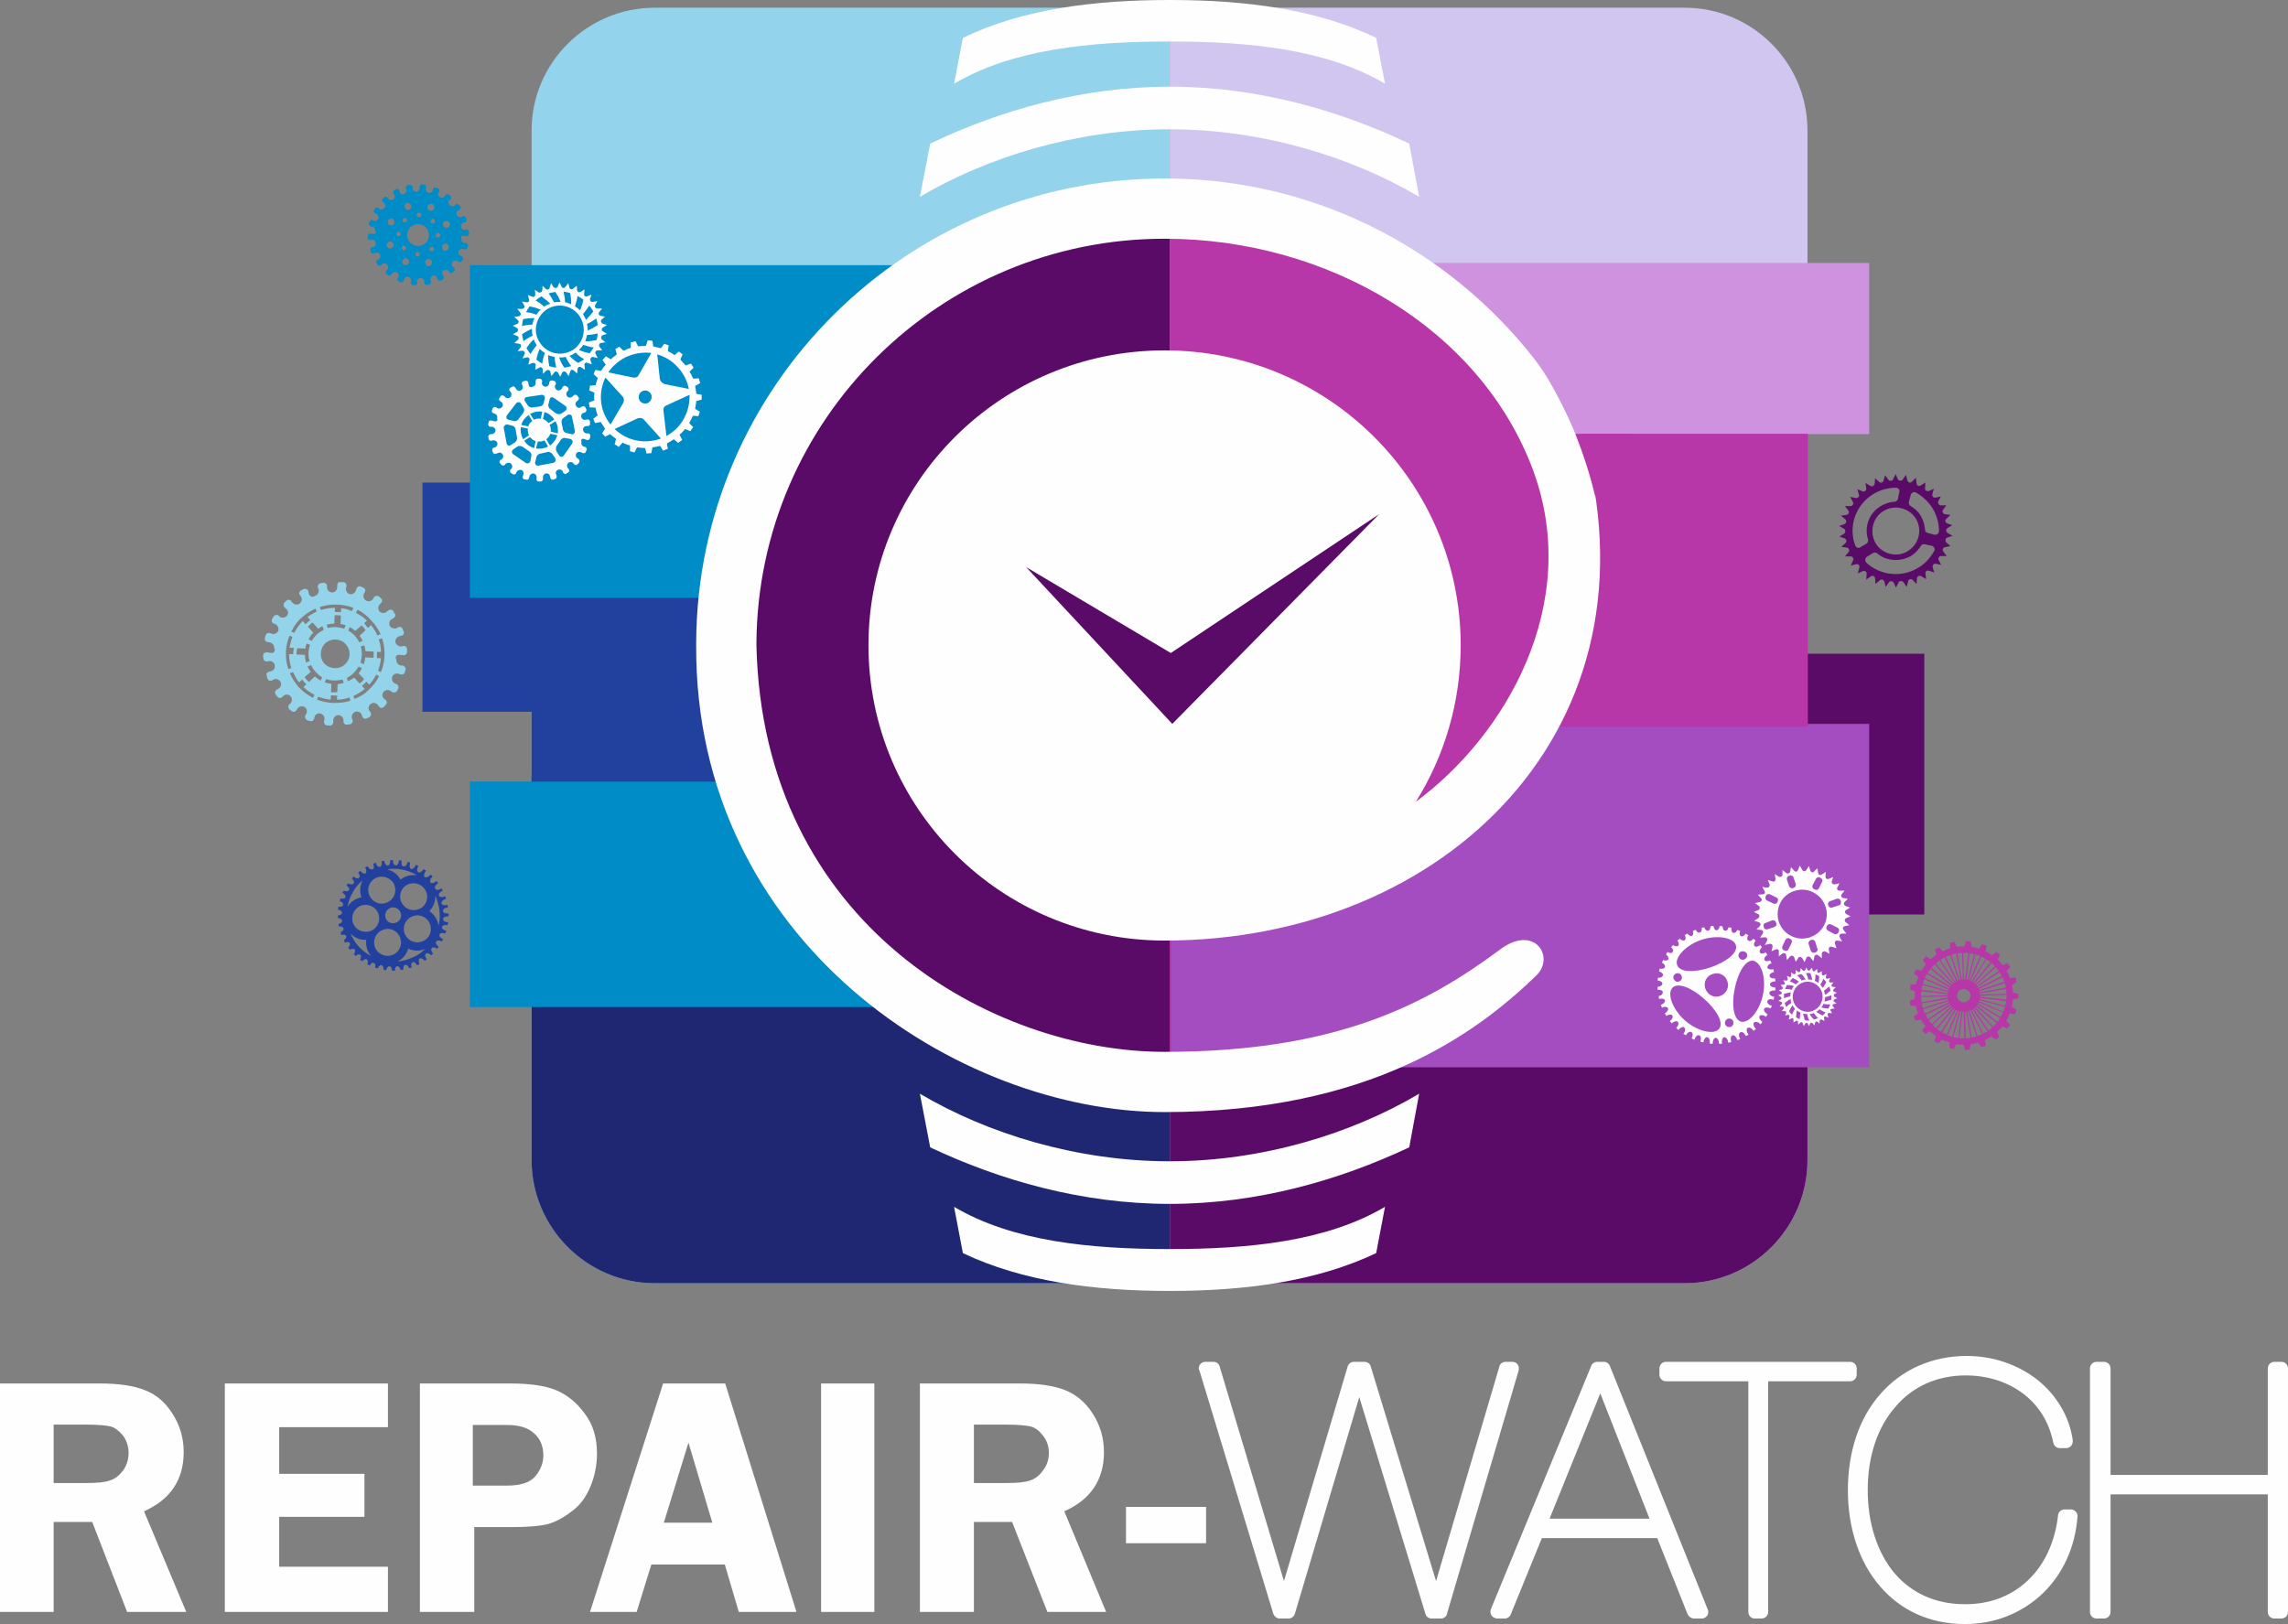 <?xml version="1.0" encoding="UTF-8"?>
<!DOCTYPE svg PUBLIC "-//W3C//DTD SVG 1.1//EN" "http://www.w3.org/Graphics/SVG/1.1/DTD/svg11.dtd">
<!-- Creator: CorelDRAW X8 -->
<svg xmlns="http://www.w3.org/2000/svg" xml:space="preserve" width="100%" height="100%" version="1.1" style="shape-rendering:geometricPrecision; text-rendering:geometricPrecision; image-rendering:optimizeQuality; fill-rule:evenodd; clip-rule:evenodd"
viewBox="0 0 6228 4422"
 xmlns:xlink="http://www.w3.org/1999/xlink">
 <rect x="0" y="0" width="6228" height="4422" fill="#808080" stroke="none"/>
 <defs>
  <style type="text/css">
   <![CDATA[
    .fil2 {fill:none}
    .fil10 {fill:#FEFEFE}
    .fil7 {fill:#008CC7}
    .fil4 {fill:#1F2772}
    .fil5 {fill:#22419E}
    .fil1 {fill:#5A0B67}
    .fil3 {fill:#93D3EC}
    .fil9 {fill:#A44DC0}
    .fil8 {fill:#B737A8}
    .fil6 {fill:#CF92DF}
    .fil0 {fill:#D1C6F0}
    .fil12 {fill:#FEFEFE;fill-rule:nonzero}
    .fil16 {fill:#008CC7;fill-rule:nonzero}
    .fil13 {fill:#22419E;fill-rule:nonzero}
    .fil11 {fill:#5A0B67;fill-rule:nonzero}
    .fil15 {fill:#93D4EA;fill-rule:nonzero}
    .fil14 {fill:#B737A8;fill-rule:nonzero}
   ]]>
  </style>
        <clipPath id="id0">
         <path d="M3184 21l1402 0c184,0 334,150 334,334l0 2804c0,184 -150,335 -334,335l-1402 0 0 -3473z"/>
        </clipPath>
        <clipPath id="id1">
         <path d="M1782 21l1402 0 0 3473 -1402 0c-184,0 -335,-151 -335,-335l0 -2804c0,-184 151,-334 335,-334z"/>
        </clipPath>
 </defs>
 <g id="Слой_x0020_1">
  <g id="_1667587021536">
   <g>
    <g>
     <g>
      <g>
       <path class="fil0" d="M3184 21l1402 0c184,0 334,150 334,334l0 2804c0,184 -150,335 -334,335l-1402 0 0 -3473z"/>
       <g style="clip-path:url(#id0)">
        <g>
         <rect class="fil1" x="3003" y="2469" width="2580" height="1614"/>
        </g>
       </g>
       <path class="fil2" d="M3184 21l1402 0c184,0 334,150 334,334l0 2804c0,184 -150,335 -334,335l-1402 0 0 -3473z"/>
       <path class="fil3" d="M1782 21l1402 0 0 3473 -1402 0c-184,0 -335,-151 -335,-335l0 -2804c0,-184 151,-334 335,-334z"/>
       <g style="clip-path:url(#id1)">
        <g>
         <rect class="fil4" x="533" y="2111" width="2814" height="2083"/>
        </g>
       </g>
       <path class="fil2" d="M1782 21l1402 0 0 3473 -1402 0c-184,0 -335,-151 -335,-335l0 -2804c0,-184 151,-334 335,-334z"/>
      </g>
      <polygon class="fil5" points="1447,2128 1985,2128 1985,1504 1878,1504 1878,1314 1150,1314 1150,1938 1447,1938 "/>
      <g>
       <rect class="fil6" x="3322" y="716" width="1766" height="466"/>
       <rect class="fil7" x="1279" y="722" width="1900" height="906"/>
       <rect class="fil7" x="1279" y="2128" width="1675" height="614"/>
      </g>
      <path class="fil1" d="M3045 586l139 0 0 2353 -139 0c-567,0 -1031,-465 -1031,-1032l0 -289c0,-568 464,-1032 1031,-1032z"/>
      <path class="fil8" d="M3184 614l75 0c567,0 1031,464 1031,1031l0 290c0,567 -464,1031 -1031,1031l-75 0 0 -2352z"/>
      <rect class="fil1" x="4800" y="1780" width="438" height="710"/>
      <polygon class="fil9" points="5088,1971 4073,1971 4073,2211 3581,2211 3581,1971 3188,1971 3188,2906 5088,2906 "/>
      <rect class="fil8" x="3835" y="1181" width="1086" height="798"/>
      <path class="fil10" d="M3170 954c0,0 0,0 0,0 445,0 806,359 806,803 0,157 -45,303 -122,426 242,-178 454,-537 319,-903 -144,-387 -561,-630 -1003,-630 -611,0 -1107,492 -1111,1101 0,2 0,4 0,6 17,763 645,1107 1111,1107 466,0 710,-128 911,-277 96,-74 155,20 99,71 -160,154 -448,370 -1010,370 -562,0 -1279,-463 -1275,-1271 0,-2 0,-4 0,-7 3,-699 573,-1264 1275,-1264 490,0 915,276 1129,680 2,5 5,12 7,17 230,797 -372,1378 -1136,1378 -445,0 -806,-360 -806,-804 0,-444 361,-803 806,-803z"/>
      <path class="fil10" d="M3184 236c240,0 463,65 652,155l27 145c-184,-109 -427,-184 -679,-184l0 0 0 0c-252,0 -496,75 -680,184l28 -145c188,-90 412,-155 652,-155z"/>
      <path class="fil10" d="M3184 0c207,0 400,25 562,103l24 125c-159,-94 -369,-115 -586,-115l0 0 0 0c-218,0 -428,21 -587,115l24 -125c162,-78 355,-103 563,-103z"/>
      <path class="fil10" d="M3184 3278c240,0 463,-65 652,-154l27 -146c-184,109 -427,184 -679,184l0 0 0 0c-252,0 -496,-75 -680,-184l28 146c188,89 412,154 652,154z"/>
      <path class="fil10" d="M3184 3515c207,0 400,-26 562,-103l24 -126c-159,94 -369,115 -586,115l0 0 0 0c-218,0 -428,-21 -587,-115l24 126c162,77 355,103 563,103z"/>
      <polygon class="fil1" points="3187,1778 3754,1400 3191,1971 2793,1544 "/>
      <path class="fil6" d="M4183 985c7,-88 175,-113 204,-60 1,3 34,139 63,256l-162 0c-24,-59 -68,-146 -105,-196z"/>
      <path class="fil8" d="M4450 1181c22,88 40,164 41,167 17,58 -156,-49 -148,7 -14,-60 -33,-118 -55,-174l162 0z"/>
     </g>
     <path class="fil11" d="M5161 1328c6,0 11,6 9,12l-4 19c-1,4 -5,7 -9,7 -13,1 -27,5 -39,13 -31,19 -44,57 -33,90 1,4 -1,9 -4,11l-17 10c-5,4 -12,1 -14,-5 -19,-50 0,-109 48,-139 19,-12 41,-18 63,-18zm54 13c18,10 33,24 45,42 12,20 18,41 18,63 0,6 -6,11 -12,10l-19 -5c-4,-1 -7,-4 -7,-9 -1,-13 -5,-26 -12,-38 -7,-12 -17,-20 -27,-26 -4,-3 -6,-7 -5,-11l5 -19c1,-6 8,-10 14,-7zm14 145c2,-3 6,-5 10,-4l19 4c6,1 10,8 7,14 -10,18 -24,34 -42,45 -46,29 -105,22 -143,-13 -4,-5 -4,-12 2,-16l16 -10c4,-2 9,-2 12,1 25,21 63,24 93,6 11,-7 19,-16 26,-27zm-123 -6c-18,-30 -9,-70 20,-88 30,-19 70,-10 89,20 18,30 9,69 -21,88 -29,19 -69,10 -88,-20zm-15 -157l-13 -8 2 15c1,5 -5,10 -10,8l-14 -6 4 15c2,5 -3,10 -9,9l-15 -3 8 14c2,5 -1,11 -7,11l-15 0 9 12c4,4 1,11 -5,12l-15 2 12 10c4,4 3,11 -2,13l-15 5 14 8c4,3 4,10 0,13l-13 8 14 5c5,2 7,9 2,13l-11 10 15 2c6,1 8,8 5,12l-10 12 16 0c5,0 9,6 6,11l-6 14 15 -4c5,-1 10,4 8,10l-4 15 14 -6c5,-2 11,2 10,7l-1 16 13 -9c4,-3 11,0 11,6l1 15 12 -10c4,-4 10,-2 12,3l4 15 9 -13c3,-4 10,-3 13,2l6 13 7 -14c2,-5 9,-5 13,-1l9 13 4 -15c1,-6 8,-8 12,-4l11 11 1 -16c1,-5 7,-8 12,-5l13 8 -2 -16c-1,-5 5,-9 10,-7l14 5 -4 -14c-2,-6 3,-11 8,-10l15 3 -7 -13c-2,-5 1,-11 7,-11l15 0 -9 -12c-4,-5 -1,-11 4,-12l15 -3 -11 -10c-4,-4 -3,-11 2,-13l15 -5 -14 -8c-4,-3 -5,-10 0,-13l13 -8 -14 -5c-5,-2 -7,-9 -2,-12l11 -11 -15 -2c-6,-1 -8,-8 -5,-12l9 -12 -15 0c-5,0 -9,-6 -7,-11l7 -13 -15 3c-5,1 -10,-4 -8,-10l4 -14 -14 6c-5,2 -11,-3 -10,-8l1 -15 -13 8c-5,3 -11,0 -11,-6l-2 -15 -11 11c-4,4 -10,2 -12,-4l-4 -15 -9 13c-3,4 -10,4 -13,-1l-6 -14 -7 14c-2,5 -9,6 -13,1l-9 -12 -4 15c-1,5 -8,7 -12,3l-11 -10 -1 15c-1,6 -7,9 -12,6z"/>
     <path class="fil12" d="M1474 807c2,1 4,3 5,4 7,5 13,10 19,16 -6,2 -12,4 -17,8 -7,-7 -15,-12 -23,-17 5,-4 10,-8 16,-11zm38 -12c1,2 2,4 3,6 5,6 8,14 11,21 -6,0 -12,0 -18,1 -4,-8 -9,-17 -15,-24 6,-2 12,-3 19,-4zm40 3c2,10 3,21 3,31 -5,-3 -11,-5 -17,-6 0,-10 -2,-19 -4,-29 6,1 12,2 18,4zm36 18c-2,10 -5,20 -9,29 -4,-4 -9,-8 -14,-11 3,-9 6,-19 7,-28 6,3 11,6 16,10zm27 32c-6,8 -13,16 -20,23 -2,-5 -5,-11 -8,-16 6,-7 12,-15 17,-23 4,5 8,10 11,16zm-56 105c-31,19 -71,10 -90,-21 -20,-30 -10,-70 20,-90 31,-19 71,-10 90,21 19,31 10,71 -20,90zm64 -86c2,6 3,12 4,18 -9,6 -18,11 -27,15 0,-6 -1,-12 -2,-18 9,-4 17,-9 25,-15zm4 41c0,6 -2,12 -3,18 -11,2 -21,4 -31,3 2,-5 4,-11 5,-17 10,0 20,-2 29,-4zm-11 38c-3,5 -7,11 -11,16 -10,-2 -20,-5 -29,-9 4,-4 8,-9 12,-14 9,3 18,6 28,7zm-26 32c-5,4 -11,7 -16,10 -9,-5 -17,-12 -24,-19 6,-2 11,-5 17,-9 6,7 14,13 23,18zm-54 23c-6,-9 -11,-18 -14,-28 6,1 12,0 18,-1 4,9 9,17 15,25 -7,2 -13,3 -19,4zm-41 -4c-2,-10 -3,-20 -3,-30 6,2 12,4 18,5 0,10 2,19 4,29 -6,-1 -12,-2 -19,-4zm-35 -18c2,-10 5,-20 9,-29 4,4 9,8 14,11 -3,10 -6,19 -7,29 -6,-3 -11,-7 -16,-11zm-27 -31c6,-9 12,-17 20,-24 2,6 5,11 8,16 -6,7 -12,15 -17,24 -4,-5 -8,-11 -11,-16zm-8 -19c-2,-6 -3,-13 -4,-19 9,-6 18,-11 27,-15 0,6 0,13 2,19 -9,4 -17,9 -25,15zm-4 -41c0,-7 2,-13 3,-19 10,-2 21,-3 31,-3 -3,6 -5,12 -6,18 -9,0 -19,1 -28,4zm11 -38c3,-6 6,-11 10,-16 10,2 20,5 30,9 -5,4 -9,9 -12,14 -9,-4 -18,-6 -28,-7zm34 -54l-10 -7 1 12c1,5 -4,9 -8,7l-12 -5 3 12c2,5 -2,9 -7,8l-12 -2 6 11c2,4 -1,9 -6,9l-13 0 8 10c3,4 1,9 -3,10l-13 2 10 9c3,3 2,8 -2,10l-12 5 11 6c4,2 4,8 0,11l-11 6 12 5c4,1 5,7 2,10l-10 9 13 2c5,0 7,6 4,10l-8 10 13 -1c5,0 8,5 6,9l-6 12 12 -3c5,-1 9,4 7,8l-3 12 12 -5c4,-1 9,2 8,7l-1 12 11 -6c3,-3 9,0 9,4l1 13 9 -9c4,-3 9,-2 11,3l3 12 8 -10c2,-4 8,-3 10,1l6 11 5 -11c2,-4 8,-5 11,-1l7 10 4 -12c1,-5 6,-7 10,-3l9 8 1 -12c0,-5 6,-8 10,-5l10 7 -1 -13c-1,-5 4,-8 8,-6l12 4 -4 -12c-1,-4 3,-9 8,-8l12 3 -6 -12c-2,-4 1,-9 6,-9l12 0 -7 -10c-3,-3 -1,-9 3,-10l13 -2 -10 -8c-3,-3 -2,-9 2,-11l12 -4 -11 -7c-4,-2 -4,-8 0,-10l11 -7 -12 -4c-4,-2 -6,-8 -2,-11l9 -8 -12 -2c-5,-1 -7,-7 -4,-10l8 -10 -13 0c-5,0 -8,-5 -6,-9l6 -11 -12 2c-5,1 -9,-3 -8,-8l4 -12 -12 5c-4,2 -9,-2 -8,-6l1 -13 -11 7c-4,2 -9,0 -9,-5l-1 -12 -10 8c-3,3 -9,2 -10,-3l-3 -12 -8 10c-2,4 -8,4 -10,0l-6 -12 -5 12c-2,4 -8,4 -11,1l-7 -11 -4 13c-1,4 -6,6 -10,3l-9 -9 -1 13c-1,4 -6,7 -10,5z"/>
     <path class="fil12" d="M1418 1099l7 11c3,5 2,12 -2,16l-11 14c-2,5 -9,8 -15,6l-12 -3c-6,-1 -8,-6 -6,-11l26 -34c4,-4 10,-4 13,1zm16 -18l41 -6c5,0 9,4 8,10l-3 12c-1,6 -7,10 -13,10l-15 2c-6,2 -13,-1 -16,-6l-7 -11c-3,-4 -1,-10 5,-11zm73 2l33 23c4,4 3,10 -2,13l-10 7c-5,3 -12,2 -17,-2l-11 -9c-5,-2 -9,-9 -7,-15l3 -12c1,-6 6,-8 11,-5zm-14 69c-4,-5 -9,-9 -15,-11l4 -19c11,3 20,10 27,20l-16 10zm25 28l-19 -5c1,-6 0,-12 -3,-18l16 -10c6,10 8,22 6,33zm27 -50c5,-3 11,-1 12,5l8 39c0,6 -5,10 -10,8l-13 -3c-5,-1 -10,-6 -10,-12l-3 -15c-2,-5 1,-12 6,-15l10 -7zm7 65c6,2 8,7 6,12l-24 34c-3,4 -9,4 -12,-1l-7 -11c-3,-5 -2,-12 1,-16l9 -13c3,-6 9,-9 15,-7l12 2zm-45 65l-42 8c-6,0 -10,-5 -8,-10l3 -13c1,-5 6,-10 12,-10l17 -4c5,-2 12,1 15,6l7 10c3,5 1,11 -4,13zm-75 1l-36 -25c-4,-4 -3,-10 2,-13l10 -7c5,-3 12,-2 17,2l14 10c6,3 9,9 7,15l-2 12c-2,6 -7,8 -12,6zm11 -71c4,6 9,9 15,11l-4 19c-11,-3 -21,-10 -27,-20l16 -10zm16 31l5 -19c6,1 12,0 18,-3l10 17c-10,5 -22,7 -33,5zm38 -8l-10 -17c5,-4 9,-9 11,-15l19 4c-3,11 -10,21 -20,28zm-79 -50l19 4c-1,6 0,13 3,18l-16 11c-6,-11 -8,-22 -6,-33zm31 -17c-6,4 -9,9 -11,15l-19 -4c3,-11 10,-20 20,-27l10 16zm27 -25l-4 19c-6,-1 -13,0 -19,3l-10 -16c11,-6 22,-8 33,-6zm-86 91c-4,3 -10,1 -11,-5l-8 -43c1,-5 5,-9 11,-8l12 3c6,1 10,7 10,13l3 18c2,5 -1,12 -6,15l-11 7zm-1 -156c-3,2 -4,6 -1,9l2 2c3,4 3,10 0,14 -4,4 -12,4 -15,0l-2 -2c-3,-3 -7,-3 -10,-1 -1,2 -2,3 -3,5 -3,3 -2,7 1,9l3 2c4,2 6,8 4,12 -3,6 -10,8 -15,5l-2 -2c-4,-2 -8,-1 -10,3 0,1 -1,3 -2,5 -1,3 0,7 4,8l3 1c6,2 9,8 7,13 3,4 -1,10 -7,8l-8 -2c-4,-1 -8,1 -8,5 -1,2 -1,3 -1,5 0,4 2,7 6,7l4 0c5,0 10,5 10,10 -1,6 -5,10 -11,10l-2 0c-4,0 -7,4 -7,7 1,2 1,4 1,6 1,4 4,6 8,5l3 -1c6,-1 11,2 13,7l0 0c1,5 -2,11 -7,12l-3 1c-4,1 -5,5 -4,9 1,1 2,3 2,5 2,3 6,4 9,2l3 -1c5,-3 11,-2 14,3 3,4 2,11 -3,14l-2 1c-4,2 -4,7 -2,9 1,2 3,3 4,5 2,2 7,2 9,0l2 -3c4,-3 9,-4 13,-2 6,4 7,11 3,15l-2 2c-3,3 -2,8 1,10 2,1 3,2 5,3 3,2 7,1 9,-3l1 -3c3,-5 9,-7 14,-5l0 0c5,3 7,9 4,14l-1 2c-1,4 0,8 4,9 2,0 4,1 5,1 4,1 8,-1 8,-5l1 -3c1,-6 6,-9 11,-9 6,1 9,6 9,12l-1 3c0,3 2,7 6,7 2,0 4,0 6,0 4,0 6,-4 6,-7l0 -4c-1,-5 3,-10 8,-11l0 0c6,-1 11,3 11,9l1 2c0,4 4,7 8,6 2,-1 3,-1 5,-2 4,-1 5,-5 4,-9l-1 -3c-3,-5 0,-11 5,-13 5,-2 11,0 13,5l1 3c2,3 6,5 9,3l0 -1c2,-1 3,-2 5,-3 3,-2 3,-6 1,-9l-2 -2c-4,-5 -3,-11 1,-15 4,-3 11,-3 14,2l2 2c2,3 7,3 9,0 2,-2 3,-3 4,-4 2,-3 2,-8 -1,-10l-3 -2c-5,-3 -6,-9 -3,-14 3,-4 9,-5 14,-2l2 1c3,2 8,1 9,-2 1,-2 2,-4 3,-6 1,-3 -1,-7 -4,-8l-4 -1c-5,-2 -8,-7 -6,-13 -3,-4 1,-10 6,-8l9 3c4,1 7,-2 8,-5 0,-2 0,-4 1,-6 0,-4 -3,-7 -6,-7l-4 0c-5,0 -9,-4 -10,-9 -1,-6 4,-11 10,-11l3 0c4,0 7,-3 6,-7 0,-2 0,-4 0,-6 -1,-3 -5,-6 -8,-5l-3 1c-5,1 -10,-1 -12,-5 -3,-6 0,-13 6,-14l3 -1c3,-1 5,-5 4,-9 -1,-1 -2,-3 -3,-5 -1,-3 -6,-4 -9,-2l-3 2c-4,3 -11,1 -13,-4 -3,-4 -2,-10 3,-13l2 -2c3,-2 4,-6 1,-9 -1,-2 -2,-3 -3,-4 -3,-3 -7,-3 -10,0l-2 2c-3,4 -8,5 -13,2 -5,-3 -6,-11 -2,-15l2 -2c3,-3 2,-8 -1,-10 -2,-1 -3,-2 -5,-3 -3,-2 -7,0 -9,3l-1 3c-2,4 -7,7 -12,6 -6,-2 -9,-9 -7,-14l2 -3c1,-3 -1,-7 -4,-9 -2,0 -4,-1 -6,-1 -3,-1 -7,1 -8,5l0 3c-1,5 -5,9 -10,9 -6,0 -11,-6 -10,-12l1 -2c0,-4 -3,-8 -7,-8 -1,0 -3,0 -5,0 -4,1 -7,4 -6,8l0 3c1,5 -3,10 -8,11 -5,3 -11,0 -11,-5l-1 -6c-1,-4 -4,-6 -8,-5 -2,0 -4,1 -5,1 -4,1 -6,5 -4,9l1 3c3,5 0,12 -7,14 -4,1 -9,-2 -11,-6l-1 -2c-2,-4 -6,-5 -9,-3l0 0c-2,1 -4,2 -5,3z"/>
     <path class="fil13" d="M984 2443c-16,3 -30,13 -38,26 2,-13 7,-27 14,-39 7,-13 16,-24 27,-33 -7,14 -9,31 -3,46zm40 -53c18,-8 40,0 49,18 8,19 0,41 -19,49 -18,9 -40,0 -48,-18 -9,-19 -1,-40 18,-49zm72 -22c14,3 27,8 39,15 -16,-2 -32,2 -45,12 -8,-15 -21,-24 -36,-28 13,-2 28,-2 42,1zm57 49c14,15 13,38 -2,52 -15,13 -39,12 -52,-3 -14,-15 -13,-38 2,-52 15,-13 38,-12 52,3zm43 61c2,14 1,29 -2,42 -3,-15 -11,-30 -25,-39 11,-12 17,-28 16,-43 5,12 9,26 11,40zm-78 83c-18,-10 -24,-32 -14,-50 10,-17 32,-24 50,-14 18,10 24,33 14,51 -10,17 -33,23 -50,13zm39 23c-10,10 -21,18 -34,23 -14,6 -27,10 -41,11 14,-7 25,-19 29,-35 15,7 32,7 46,1zm-109 18c-20,-4 -33,-23 -29,-43 4,-20 24,-33 44,-29 19,4 32,24 28,43 -4,20 -23,33 -43,29zm-71 -24c-10,-11 -17,-23 -23,-36 11,11 26,18 43,17 -2,17 3,32 13,44 -12,-6 -23,-15 -33,-25zm79 -102c9,-8 22,-7 30,2 8,8 8,22 -1,30 -9,8 -23,8 -31,-1 -8,-9 -7,-23 2,-31zm-97 29c-2,-20 12,-39 32,-41 21,-2 39,12 41,33 2,20 -12,38 -32,40 -21,2 -39,-12 -41,-32zm18 -115c-3,3 -9,2 -14,-3 -2,1 -4,3 -5,5 5,4 7,11 4,14 -2,3 -9,3 -14,-1 -2,2 -3,4 -5,6 6,3 9,9 7,13 -2,3 -8,4 -14,1 -2,2 -3,4 -4,6 6,3 10,8 8,12 -1,4 -7,5 -13,3 -1,3 -2,5 -2,8 6,1 10,6 9,10 -1,4 -6,6 -13,5 0,3 0,5 -1,8 7,1 11,4 11,8 0,4 -5,7 -11,8 0,2 0,5 0,7 6,0 11,3 11,7 1,4 -3,7 -10,9 1,2 1,5 2,7 6,-1 11,1 12,5 1,4 -2,8 -8,10 1,3 1,5 2,8 6,-2 11,-1 13,2 2,4 -1,9 -6,12 1,2 2,4 3,7 6,-3 11,-3 13,1 2,3 0,8 -4,12 1,2 3,4 4,6 5,-3 11,-4 13,-1 3,3 2,8 -2,13 2,1 3,3 5,5 4,-4 10,-6 13,-3 3,2 2,8 -1,13 2,1 4,3 6,4 4,-4 9,-7 12,-5 4,2 4,8 2,13 2,2 4,3 7,4 2,-6 7,-9 11,-7 3,1 5,7 3,13 3,0 5,1 8,2 1,-6 6,-10 9,-9 4,1 7,6 6,12 2,1 5,1 7,2 1,-6 5,-11 9,-11 4,0 7,5 7,12 3,0 5,0 8,0 0,-7 2,-12 6,-12 4,-1 8,4 10,10 2,0 5,0 7,-1 -1,-6 1,-12 5,-13 4,-1 8,3 11,9 2,0 4,-1 7,-2 -3,-6 -2,-12 2,-14 4,-2 9,2 12,8 3,-1 5,-2 7,-3 -3,-6 -3,-13 0,-15 4,-2 10,0 14,6 2,-1 4,-3 6,-4 -5,-6 -6,-12 -3,-15 4,-3 10,-1 15,4 2,-2 4,-3 5,-5 -5,-5 -7,-11 -4,-14 2,-4 9,-3 15,1l0 1c1,-2 3,-4 4,-7l0 0c-6,-3 -9,-9 -7,-13 2,-4 9,-4 15,-1l1 1c1,-3 2,-5 3,-7l0 0c-7,-3 -11,-8 -10,-12 2,-5 9,-6 15,-3 1,0 1,0 1,0 1,-3 2,-5 3,-7 -1,-1 -1,-1 -1,-1 -7,-1 -12,-6 -11,-10 1,-4 7,-7 14,-5 1,0 1,0 1,0 1,-3 1,-5 2,-8 -1,0 -1,0 -2,0 -7,0 -12,-4 -12,-9 0,-4 6,-7 13,-7 1,0 1,0 2,0 0,-2 0,-5 0,-8 -1,0 -1,0 -2,0 -7,1 -13,-2 -13,-6 -1,-5 4,-9 11,-10 1,0 2,0 2,0 0,-2 0,-5 -1,-8 0,1 -1,1 -2,1 -6,2 -13,0 -14,-4 -1,-5 3,-10 10,-12 1,0 2,0 2,0 -1,-3 -1,-5 -2,-8 -1,1 -1,1 -2,1 -7,3 -13,2 -15,-2 -2,-4 2,-10 8,-13 1,0 2,0 2,0 -1,-3 -2,-5 -3,-8 -1,1 -1,1 -2,2 -6,4 -13,4 -15,0 -3,-4 0,-10 6,-14 1,0 1,-1 2,-1 -1,-2 -3,-4 -5,-6 0,0 -1,0 -1,1 -6,5 -12,6 -15,3 -3,-4 -1,-10 4,-15 0,0 1,-1 2,-1 -2,-2 -4,-4 -6,-6 -1,1 -1,1 -1,2 -5,5 -11,7 -15,5 -3,-3 -2,-10 2,-15 1,-1 1,-2 2,-2 -3,-2 -5,-3 -7,-5 0,1 -1,1 -1,2 -4,6 -10,9 -13,7 -4,-2 -5,-9 -1,-15 0,-1 1,-1 1,-2 -2,-1 -5,-2 -7,-3 0,0 -1,1 -1,1 -2,7 -8,11 -12,10 -4,-2 -5,-8 -3,-15 0,-1 1,-1 1,-2 -3,-1 -5,-2 -8,-2 0,0 0,1 0,1 -1,7 -6,12 -10,11 -5,0 -7,-7 -6,-14 0,0 1,-1 1,-2 -3,0 -6,0 -8,-1 0,1 0,1 0,2 -1,7 -4,13 -9,12 -4,0 -8,-6 -7,-13 0,0 0,-1 0,-1 -3,0 -5,0 -8,0 0,0 0,1 0,1 1,7 -2,13 -6,14 -5,0 -9,-5 -10,-12 0,-1 0,-1 0,-1 -3,0 -5,0 -8,1 0,0 0,1 1,1 1,7 0,13 -5,14 -4,2 -9,-3 -11,-10 0,0 0,-1 0,-1 -3,1 -5,2 -7,3l0 0c3,7 2,14 -2,15 -4,2 -10,-2 -13,-8l0 -1c-2,2 -5,3 -7,4l0 0c4,6 4,13 1,16 -4,2 -10,-1 -14,-7l0 0c-2,1 -4,3 -6,5 4,5 6,12 2,14z"/>
     <path class="fil12" d="M4799 2707c-8,43 -37,79 -59,75 -22,-5 -27,-48 -18,-90 8,-42 29,-80 51,-76 22,5 35,49 26,91zm-117 5c-16,6 -34,-3 -40,-20 -6,-17 3,-35 20,-40 17,-6 35,3 40,20 6,16 -3,34 -20,40zm29 84c-6,2 -13,-1 -15,-7 -2,-6 1,-13 7,-15 6,-2 13,1 15,7 2,6 -1,13 -7,15zm-32 6c-15,17 -60,5 -92,-23 -33,-29 -50,-72 -35,-89 15,-17 55,1 87,30 32,28 55,65 40,82zm-124 -143c1,-6 8,-10 14,-9 6,1 10,7 9,14 -1,6 -7,10 -14,9 -6,-2 -10,-8 -9,-14zm76 -100c41,-14 87,-7 94,14 7,22 -28,47 -69,61 -41,14 -84,15 -91,-7 -7,-21 25,-54 66,-68zm104 35c4,-5 12,-5 17,-1 5,4 5,11 1,16 -5,5 -12,6 -17,1 -5,-4 -5,-11 -1,-16zm76 41c-1,-4 3,-10 11,-12 -1,-3 -2,-5 -4,-8 -6,3 -13,3 -15,-1 -2,-4 1,-10 8,-14 -2,-2 -3,-5 -5,-7 -6,4 -12,5 -15,1 -3,-4 0,-10 5,-15 -2,-2 -3,-4 -5,-6 -5,5 -12,6 -15,3 -3,-3 -2,-9 3,-15 -2,-1 -4,-3 -6,-5 -5,6 -11,8 -14,5 -4,-2 -4,-9 0,-15 -3,-1 -5,-2 -7,-4 -4,6 -9,9 -13,7 -4,-2 -5,-8 -2,-14 -3,-1 -5,-2 -8,-3 -2,6 -7,9 -11,8 -4,-1 -6,-7 -5,-14 -2,0 -5,-1 -8,-1 -1,6 -5,10 -9,9 -5,0 -7,-6 -7,-12 -3,0 -5,0 -8,-1 -1,7 -4,11 -8,12 -5,0 -8,-5 -9,-12 -3,0 -5,1 -8,1 0,6 -2,11 -6,12 -5,1 -9,-3 -11,-9 -2,0 -5,1 -7,1 1,7 -1,12 -5,13 -4,2 -9,-2 -11,-7 -3,0 -5,1 -8,3 2,5 1,11 -2,13 -4,2 -9,-1 -13,-6 -2,1 -4,3 -7,4 3,6 3,11 0,14 -3,2 -9,1 -13,-4 -3,2 -5,3 -7,5 4,5 5,11 2,14 -3,3 -9,2 -14,-2 -1,2 -3,4 -5,6 5,4 7,10 4,13 -2,4 -8,4 -14,0 -2,3 -3,5 -4,7 5,4 8,9 6,13 -2,4 -8,4 -14,2 -1,2 -2,5 -3,7 6,3 9,8 8,12 -1,4 -7,6 -14,4 -1,3 -1,6 -2,8 7,2 11,6 11,10 -1,5 -7,8 -14,7 0,3 -1,5 -1,8 7,0 13,4 13,8 0,5 -6,9 -13,9 0,3 0,5 0,8 7,-1 14,2 14,6 1,5 -4,10 -11,11 0,3 1,5 1,8 7,-2 14,-1 16,4 1,4 -4,10 -11,12 1,3 2,5 3,8 7,-4 14,-3 16,1 2,4 -1,10 -8,14l0 0c1,3 2,5 4,7l0 0c6,-4 13,-5 16,-1 3,4 0,10 -6,15 0,0 0,0 -1,0 2,2 4,5 6,7 0,0 0,-1 0,-1 5,-5 13,-7 16,-4 3,4 2,11 -4,16 0,1 0,1 0,1 2,2 4,4 6,6 0,-1 0,-1 0,-1 5,-6 11,-9 15,-7 4,3 4,10 -1,17 0,0 0,0 -1,1 3,1 5,3 8,4 0,0 0,0 0,-1 3,-7 10,-10 14,-8 4,2 5,9 1,16 0,0 0,1 0,1 2,2 5,3 7,4 0,-1 1,-1 1,-2 2,-7 8,-12 12,-10 5,1 6,8 4,15 0,1 0,2 -1,2 3,1 6,2 9,2 0,0 0,-1 0,-1 1,-8 6,-14 10,-13 5,1 8,8 7,15 0,1 0,2 -1,2 3,1 6,1 9,1 0,-1 0,-1 0,-2 0,-8 4,-14 8,-14 5,0 9,6 9,14 0,1 0,1 0,2 3,0 6,0 9,0 0,-1 -1,-2 -1,-2 -1,-8 2,-15 6,-16 5,0 10,5 11,13 0,1 0,1 0,2 3,0 6,-1 9,-2 0,-1 -1,-1 -1,-2 -2,-7 -1,-14 4,-16 4,-1 10,3 12,11 1,0 1,1 1,2 3,-1 5,-2 8,-3 0,-1 -1,-1 -1,-2 -4,-7 -3,-14 1,-16 4,-3 11,1 14,8 1,1 1,1 1,2 3,-1 5,-3 8,-4 -1,-1 -1,-1 -2,-2 -4,-6 -5,-13 -1,-16 4,-3 10,0 15,6 0,0 1,1 1,2 3,-2 5,-4 7,-6 -1,0 -1,-1 -2,-1 -5,-6 -7,-13 -3,-16 3,-3 10,-2 15,3 1,1 1,1 2,2 2,-2 4,-4 5,-7 0,0 -1,0 -1,-1 -6,-4 -9,-11 -6,-15 2,-3 10,-3 16,2 0,0 1,0 1,1 2,-3 3,-5 5,-8 -1,0 -1,0 -2,0 -6,-4 -10,-10 -8,-14 2,-4 9,-5 16,-2 0,1 1,1 1,1 2,-2 3,-5 4,-8 -1,0 -1,0 -2,0 -7,-2 -12,-8 -10,-12 1,-5 8,-7 16,-4 0,0 0,0 1,0 0,-3 1,-5 2,-8 -1,0 -1,0 -1,0 -8,-1 -13,-6 -13,-11 1,-4 8,-7 15,-6 1,0 1,0 1,0 0,-3 1,-5 1,-8 0,0 -1,0 -1,0 -7,0 -14,-4 -14,-9 0,-4 6,-8 14,-8 0,0 0,0 1,0 -1,-3 -1,-6 -1,-8l0 0c-8,1 -15,-2 -15,-7 -1,-4 4,-9 12,-10l0 0c-1,-3 -1,-6 -2,-8 -7,2 -14,0 -16,-4z"/>
     <path class="fil12" d="M4801 2523c-2,-4 0,-9 5,-10l18 -7c4,-1 9,1 10,5l1 3c2,4 -1,9 -5,10l-18 6c-5,2 -9,0 -11,-5l0 -2zm5 -82l1 -2c2,-4 7,-6 11,-4l18 9c4,2 5,6 3,10l-1 3c-2,4 -7,5 -11,3l-17 -8c-4,-2 -6,-7 -4,-11zm78 -15c35,-12 73,7 85,42 12,35 -7,72 -42,84 -35,12 -73,-7 -85,-42 -11,-35 7,-73 42,-84zm-20 -31c-1,-4 1,-9 5,-10l3 -1c4,-2 8,1 10,5l6 18c1,5 -1,9 -5,10l-2 1c-5,2 -9,-1 -11,-5l-6 -18zm70 15l9 -17c2,-4 7,-6 11,-4l2 2c4,1 6,6 4,10l-9 18c-2,4 -7,5 -11,3l-2 -1c-4,-2 -6,-7 -4,-11zm66 37c4,-1 9,1 10,5l1 3c1,4 -1,9 -5,10l-19 6c-4,2 -9,-1 -10,-5l-1 -2c-1,-4 1,-9 5,-10l19 -7zm5 90l-1 2c-2,4 -7,6 -11,4l-17 -9c-4,-2 -6,-7 -4,-11l1 -2c2,-4 7,-6 11,-4l18 9c4,2 5,7 3,11zm-58 46c2,4 -1,9 -5,10l-2 1c-5,1 -9,-1 -11,-5l-6 -19c-1,-4 1,-8 5,-10l3 -1c4,-1 9,1 10,5l6 19zm-70 -16l-9 18c-2,4 -6,5 -10,3l-3 -1c-4,-2 -5,-7 -3,-11l8 -17c2,-4 7,-6 11,-4l3 2c3,1 5,6 3,10zm-87 -45l-9 9 13 1c5,1 7,6 4,10l-7 11 13 -1c5,0 8,5 6,9l-6 12 13 -3c5,-1 9,3 8,8l-3 12 12 -5c4,-2 9,1 8,6l0 13 10 -8c4,-2 10,0 10,5l2 13 9 -10c3,-3 9,-2 11,3l4 12 7 -11c2,-4 8,-3 11,1l6 11 5 -12c2,-4 8,-5 11,-1l8 10 3 -13c1,-4 6,-6 10,-3l10 8 0 -13c1,-5 6,-7 10,-5l11 6 -2 -12c-1,-5 4,-9 9,-7l12 4 -4 -12c-2,-5 2,-10 6,-9l13 2 -6 -11c-3,-4 0,-9 5,-10l13 0 -8 -10c-3,-4 -2,-9 3,-10l13 -3 -10 -8c-4,-3 -3,-9 1,-11l12 -5 -11 -6c-5,-3 -5,-9 -1,-11l11 -7 -12 -4c-5,-2 -6,-8 -3,-11l9 -9 -13 -2c-4,0 -7,-6 -4,-10l8 -10 -13 0c-5,1 -9,-4 -7,-8l6 -12 -13 3c-4,1 -9,-3 -8,-8l4 -12 -12 5c-5,2 -9,-1 -9,-6l1 -13 -11 7c-4,3 -9,1 -10,-4l-2 -13 -9 9c-3,4 -9,2 -10,-2l-4 -13 -7 11c-3,4 -9,4 -11,0l-7 -12 -5 12c-2,5 -7,6 -10,2l-9 -10 -2 12c-1,5 -7,7 -11,4l-10 -8 0 13c0,4 -5,7 -10,5l-11 -7 2 13c1,5 -4,9 -8,7l-13 -4 5 12c1,5 -2,9 -7,9l-13 -2 6 11c3,4 0,9 -5,9l-13 1 9 10c3,3 1,9 -4,10l-13 3 11 8c3,3 3,9 -2,11l-12 5 12 6c4,2 4,8 0,11l-11 7 13 4c4,2 6,7 2,11z"/>
     <path class="fil12" d="M4983 2697c-1,1 -2,2 -3,3 -4,3 -8,6 -12,9 -1,-4 -2,-8 -3,-12 5,-3 9,-7 14,-11 1,3 3,7 4,11zm2 25c-2,0 -3,1 -4,1 -5,2 -10,3 -15,4 1,-4 2,-8 2,-12 6,-1 12,-3 17,-5 0,4 0,8 0,12zm-8 24c-7,0 -13,-1 -19,-3 2,-3 4,-6 6,-10 6,2 12,2 18,2 -2,4 -3,7 -5,11zm-16 19c-6,-3 -12,-6 -17,-10 3,-2 6,-4 9,-7 5,4 11,6 16,9 -2,3 -5,5 -8,8zm-23 11c-5,-4 -9,-9 -12,-15 4,0 8,-1 11,-3 4,5 7,10 12,14 -4,2 -8,3 -11,4zm-56 -49c-7,-21 4,-44 26,-52 21,-7 44,5 51,26 7,21 -4,44 -26,52 -21,7 -44,-5 -51,-26zm43 52c-4,0 -8,0 -12,-1 -2,-6 -4,-12 -5,-18 4,1 7,1 11,1 1,6 3,12 6,18zm-26 -4c-3,-1 -7,-3 -10,-5 0,-6 1,-13 2,-19 3,3 7,5 10,6 -1,6 -2,12 -2,18zm-21 -12c-3,-3 -6,-6 -8,-9 2,-6 6,-11 9,-17 2,4 5,7 7,10 -3,5 -6,10 -8,16zm-16 -21c-1,-3 -3,-7 -4,-11 5,-4 10,-8 16,-11 0,3 1,7 2,11 -5,3 -10,7 -14,11zm-6 -36c6,-2 13,-3 19,-4 -1,3 -2,7 -2,11 -6,1 -12,3 -17,5 0,-4 0,-8 0,-12zm8 -24c7,0 13,1 19,3 -2,3 -4,6 -6,10 -6,-2 -12,-2 -18,-2 2,-4 3,-7 5,-11zm16 -19c6,3 12,6 17,10 -3,2 -6,4 -9,7 -5,-3 -11,-6 -16,-8 2,-3 5,-6 8,-9zm23 -11c5,4 9,10 12,15 -4,1 -8,1 -11,3 -3,-5 -7,-10 -12,-14 4,-2 7,-3 11,-4zm13 -2c4,-1 8,-1 12,0 2,6 4,12 5,18 -4,-1 -7,-1 -11,-1 -1,-6 -3,-12 -6,-17zm26 3c3,1 7,3 10,5 0,6 -1,12 -2,19 -3,-3 -7,-5 -10,-6 1,-6 2,-12 2,-18zm21 12c3,3 6,6 8,9 -2,6 -6,11 -9,16 -2,-3 -5,-6 -7,-9 3,-5 6,-10 8,-16zm28 29l6 -6 -8 -1c-3,0 -5,-3 -3,-6l5 -6 -8 0c-3,1 -5,-2 -4,-5l3 -7 -8 2c-2,0 -5,-2 -4,-5l2 -8 -8 4c-2,1 -5,-1 -5,-4l0 -8 -6 4c-2,2 -6,1 -6,-2l-1 -8 -6 6c-2,2 -5,1 -6,-2l-2 -7 -5 6c-1,3 -5,2 -7,0l-3 -7 -3 7c-2,3 -5,3 -7,1l-5 -6 -2 8c0,3 -4,4 -6,2l-6 -5 0 8c0,3 -3,4 -6,3l-7 -4 1 8c1,3 -2,5 -5,4l-7 -3 2 8c1,3 -1,5 -4,5l-8 -1 4 7c2,2 0,5 -3,5l-8 1 5 6c2,2 1,5 -2,6l-8 2 7 5c2,2 1,5 -1,6l-8 3 7 4c3,2 3,5 1,7l-7 4 8 3c2,1 3,4 1,6l-6 6 8 1c3,0 5,3 3,6l-5 6 8 0c3,0 5,3 4,5l-3 7 8 -2c2,0 5,2 4,5l-2 8 8 -3c2,-2 5,0 5,3l0 8 6 -4c2,-2 6,-1 6,2l1 8 6 -6c2,-2 5,-1 6,2l3 8 4 -7c2,-3 5,-2 7,0l3 7 3 -7c2,-3 5,-3 7,-1l5 6 2 -8c0,-2 4,-4 6,-2l6 5 0 -8c0,-2 4,-4 6,-3l7 4 -1 -8c-1,-3 2,-5 5,-4l7 3 -2 -8c-1,-3 1,-5 4,-5l8 1 -4 -7c-2,-2 0,-5 3,-5l8 -1 -5 -6c-2,-2 -1,-5 2,-6l8 -2 -7 -5c-2,-1 -1,-5 1,-6l8 -3 -7 -4c-3,-1 -3,-5 -1,-7l7 -4 -8 -3c-2,0 -3,-4 -1,-6z"/>
     <path class="fil14" d="M5315 2679c-1,1 -2,1 -2,2l-56 -46c3,-3 6,-6 9,-9l49 53zm-36 -64l41 60c-1,1 -2,1 -3,2l-48 -53c3,-3 7,-6 10,-9zm14 -8l32 65c-1,0 -2,1 -3,1l-40 -59c4,-3 7,-5 11,-7zm16 -6l22 68c-1,1 -2,1 -3,1l-32 -65c4,-1 9,-3 13,-4zm16 -5l12 72c-1,0 -2,0 -3,0l-22 -68c4,-2 8,-3 13,-4zm16 -1l2 72c-1,0 -2,0 -3,0l-12 -71c4,-1 9,-1 13,-1zm17 0l-9 72c-1,0 -2,0 -3,0l-2 -72c5,0 9,0 14,0zm16 3l-18 70c-1,0 -2,-1 -3,-1l8 -71c4,0 9,1 13,2zm16 5l-29 67c0,-1 -1,-1 -2,-1l18 -70c4,1 9,3 13,4zm15 8l-38 61c-1,0 -2,-1 -3,-1l29 -66c4,1 8,3 12,6zm13 9l-46 56c0,-1 -1,-1 -2,-2l37 -62c4,3 8,5 11,8zm12 11l-53 49c-1,-1 -1,-2 -2,-2l46 -56c3,3 6,6 9,9zm-72 93c-8,7 -19,7 -26,-1 -7,-7 -6,-19 1,-26 8,-6 19,-6 26,2 7,7 6,19 -1,25zm74 -90c3,3 6,6 9,10l-60 41c-1,-1 -1,-2 -2,-3l53 -48zm11 13c2,3 4,7 6,11l-65 32c0,-1 -1,-2 -1,-3l60 -40zm13 26l-69 23c0,-1 -1,-2 -1,-3l65 -32c2,4 3,8 5,12zm1 4c1,4 2,8 3,12l-71 13c-1,-1 -1,-2 -1,-3l69 -22zm5 29l-72 2c-1,-1 -1,-2 -1,-3l71 -12c1,4 2,8 2,13zm-1 16l-71 -8c0,-1 0,-2 0,-3l72 -2c0,5 0,9 -1,13zm-3 17l-69 -19c0,-1 0,-2 0,-3l72 9c-1,4 -2,8 -3,13zm0 3c-2,4 -3,8 -5,13l-66 -29c0,-1 1,-2 1,-3l70 19zm-12 27l-62 -37c1,-1 1,-2 2,-3l66 28c-2,5 -4,9 -6,12zm-9 14l-56 -46c1,-1 1,-1 2,-2l61 37c-2,4 -5,8 -7,11zm-12 12l-48 -53c1,-1 1,-1 2,-2l56 46c-3,3 -6,6 -10,9zm-12 11l-41 -60c1,0 2,-1 2,-2l49 53c-3,3 -7,6 -10,9zm-15 8l-31 -64c1,-1 2,-1 2,-2l41 60c-4,2 -8,4 -12,6zm-15 7l-22 -69c1,0 2,-1 3,-1l32 65c-5,2 -9,3 -13,5zm-16 4l-12 -71c1,0 2,-1 3,-1l22 69c-4,1 -9,2 -13,3zm-16 2l-2 -72c1,0 2,0 3,0l12 71c-5,0 -9,1 -13,1zm-17 0l8 -72c1,0 2,0 3,0l2 72c-4,0 -9,0 -13,0zm-17 -3l19 -70c1,0 2,0 3,0l-8 72c-5,0 -9,-1 -14,-2zm-15 -5l28 -67c1,0 2,1 3,1l-19 70c-4,-1 -8,-3 -12,-4zm-15 -8l37 -62c1,1 2,1 3,2l-28 66c-4,-2 -8,-4 -12,-6zm-14 -9l46 -56c1,1 2,1 2,2l-37 61c-4,-2 -7,-4 -11,-7zm-12 -12l53 -48c1,1 2,1 2,2l-46 56c-3,-3 -6,-6 -9,-10zm-2 -2c-3,-3 -6,-7 -9,-10l60 -41c1,1 1,2 2,2l-53 49zm-17 -25l65 -31c0,0 1,1 1,2l-60 41c-2,-4 -4,-8 -6,-12zm-7 -15l69 -22c0,1 1,2 1,3l-65 31c-2,-4 -3,-8 -5,-12zm-1 -3c-1,-5 -2,-9 -3,-13l71 -12c0,1 1,2 1,3l-69 22zm-5 -30l72 -2c1,1 1,2 1,3l-71 13c-1,-5 -1,-9 -2,-14zm1 -16l72 8c-1,1 -1,2 -1,3l-72 2c0,-5 0,-9 1,-13zm3 -17l70 19c-1,1 -1,2 -1,3l-72 -9c1,-4 2,-8 3,-13zm1 -3c1,-4 2,-8 4,-13l66 29c0,1 0,2 -1,3l-69 -19zm11 -27l62 37c0,1 -1,2 -1,3l-67 -29c2,-4 4,-8 6,-11zm10 -14l56 46c-1,1 -2,1 -2,2l-62 -37c3,-4 5,-8 8,-11zm0 -26l0 0 -13 -8 -4 5 -4 5 8 12c-4,5 -8,11 -12,17l-14 -3 -3 5 -3 6 12 9c-3,7 -5,13 -7,20l-15 1 0 6 -1 7 13 5c0,7 0,14 0,21l-14 5 1 6 1 7 15 1c1,7 3,13 6,20l-12 9 3 6 3 5 14 -3c3,6 7,12 12,17l-9 13 4 4 5 5 13 -7c5,5 10,9 16,13l-5 14 6 3 5 3 10 -10c7,3 13,5 20,7l0 15 6 2 6 1 7 -13c6,1 13,2 20,2l4 14 7 -1 6 0 2 -15c7,-1 14,-2 21,-4l8 12 6 -2 6 -2 -2 -15c6,-3 12,-6 18,-10l11 9 5 -4 5 -4 -6 -13 0 0c5,-5 10,-10 14,-15l14 5 4 -5 3 -5 -10 -11c4,-6 7,-12 9,-19l15 1 2 -6 2 -6 -13 -7c2,-7 3,-14 3,-21l15 -3 0 -6 0 -6 -15 -4c0,-7 -1,-14 -2,-20l12 -8 -1 -6 -2 -6 -15 1c-2,-6 -5,-13 -9,-19l10 -11 -3 -5 -4 -5 -14 5c-2,-3 -4,-5 -6,-8 -3,-2 -5,-5 -7,-7l6 -14 -5 -3 -5 -4 -12 9c-5,-4 -11,-8 -17,-11l2 -15 -6 -2 -6 -2 -8 12c-7,-2 -14,-4 -20,-5l-3 -15 -6 0 -6 -1 -5 15c-7,0 -14,0 -20,1l-7 -13 -6 1 -6 1 0 15c-7,2 -13,5 -20,8l-10 -11 -5 3 -6 3 4 14c-5,4 -10,8 -16,13z"/>
     <path class="fil12" d="M1773 961l-35 61c-2,5 -8,7 -14,6l-68 -14c5,-8 11,-15 19,-22 27,-25 63,-35 98,-31zm72 39c16,17 26,38 30,59l-65 -13c-7,-2 -13,-8 -14,-15l-7 -66c21,6 40,17 56,35zm32 75c1,35 -12,70 -39,95 -8,7 -16,13 -24,17l-8 -69c-1,-6 2,-12 8,-14l63 -29zm-204 93l63 -29c6,-2 12,-1 16,3l47 52c-43,16 -92,7 -126,-26zm70 -75c-6,-7 -6,-18 1,-25 8,-7 19,-6 25,1 7,7 6,18 -1,25 -7,7 -18,6 -25,-1zm-95 -65l47 52c4,4 4,10 2,16l-35 60c-30,-37 -34,-87 -14,-128zm15 -50l-1 0 -13 -8 -4 5 -5 5 9 13c-5,5 -9,11 -13,17l-6 -1 0 0 -9 -2 -3 6 -2 6 11 10c-2,6 -4,13 -6,20l-15 1 -1 7 -1 6 14 6c-1,7 -1,14 0,21l-15 6 1 6 1 7 16 1c1,7 3,14 6,21l-12 9 2 6 3 6 15 -3c4,6 8,12 12,18l-8 13 4 4 4 5 14 -7c5,5 11,9 16,13l-4 15 6 3 5 4 11 -12c6,4 13,6 20,8l0 16 6 1 6 2 7 -14c7,1 15,2 22,2l4 15 7 -1 6 0 3 -16c7,-1 14,-2 21,-4l8 13 7 -3 6 -2 -2 -9 0 0 0 -6c6,-3 12,-7 18,-11l12 10 5 -4 6 -4 -7 -14 0 -1c6,-4 10,-10 15,-15l14 6 4 -6 4 -5 -11 -11c4,-7 7,-13 10,-20l15 1 2 -6 2 -6 -13 -8c1,-7 3,-14 3,-21l15 -4 0 -6 0 -7 -15 -3c0,-2 0,-3 0,-5l-1 -4c0,-4 -1,-8 -2,-12l14 -8 -2 -6 -2 -7 -15 1c-3,-6 -6,-13 -10,-19l11 -11 -4 -6 -3 -5 -15 5c-2,-3 -4,-5 -7,-8 -2,-3 -5,-5 -7,-8l6 -14 -5 -4 -5 -4 -12 10c-6,-5 -12,-8 -18,-11l2 -16 -6 -2 -6 -2 -9 12c-4,-1 -8,-2 -13,-3l-3 -1c-2,0 -3,0 -5,-1l-2 -15 -7 -1 -6 0 -5 15c-7,0 -14,0 -21,1l-7 -14 -7 2 -6 1 0 15c-7,2 -14,5 -20,8l-11 -11 -5 3 -6 3 4 15c-5,4 -11,8 -16,13z"/>
     <path class="fil15" d="M859 1657l3 8c-8,4 -17,9 -25,15l8 9c-4,2 -7,4 -9,7 -2,1 -3,2 -4,4l-8 -9c-10,10 -17,21 -23,32l-8 -3c7,-15 16,-28 29,-39 11,-10 24,-18 37,-24zm103 -2l-4 9c-9,-4 -19,-7 -29,-8l-1 11c-5,0 -11,-1 -17,-1l1 -11c-13,0 -26,2 -38,6l-4 -8c30,-10 63,-9 92,2zm49 35c11,11 19,24 25,37l-9 3c-4,-10 -10,-19 -17,-28l-8 8c-2,-2 -4,-5 -6,-7 -1,-2 -3,-4 -5,-6l8 -7c-9,-9 -19,-16 -30,-21l4 -9c14,7 27,17 38,30zm26 140l-8 -4c4,-11 7,-22 8,-34l-11 0c0,-6 0,-12 0,-17l11 0c0,-11 -2,-23 -6,-34l9 -3c10,30 9,63 -3,92zm-72 73l-3 -8c11,-5 21,-11 31,-19l-8 -8c1,-1 3,-3 4,-4 3,-2 6,-5 8,-8l8 8c8,-8 14,-17 19,-27l8 4c-7,14 -17,27 -29,38 -11,11 -24,19 -38,24zm-102 2l3 -8c11,4 23,7 34,8l1 -12c6,1 11,1 17,1l-1 11c12,0 23,-2 34,-6l3 9c-30,9 -62,8 -91,-3zm-50 -34c-10,-12 -18,-24 -24,-38l9 -3c4,10 9,19 16,28l9 -8c1,3 3,5 5,7 2,2 4,4 6,6l-8 8c9,8 19,15 30,21l-4 8c-14,-7 -27,-17 -39,-29zm177 -62l-9 -5c5,-14 5,-29 1,-44l10 -3c1,5 2,11 3,16l22 1c0,6 0,12 0,17l-23 -1c0,6 -2,13 -4,19zm-49 -55c15,16 14,40 -2,55 -16,15 -41,13 -56,-2 -14,-16 -13,-41 3,-56 16,-14 41,-13 55,3zm-132 11l22 1c1,-5 2,-10 4,-14l9 4c-5,14 -6,30 -1,44l-10 4c-2,-7 -3,-14 -3,-21l-23 -1c0,-6 1,-12 2,-17zm28 50l10 -4c3,7 7,13 12,18 5,6 11,11 18,15l-4 9c-6,-3 -11,-7 -16,-11l-16 15c-2,-2 -4,-4 -6,-6 -2,-2 -4,-4 -6,-7l17 -15c-4,-4 -6,-9 -9,-14zm81 70c-5,0 -11,0 -17,0l1 -23c-6,-1 -12,-2 -18,-4l4 -9c14,5 30,5 44,1l4 9c-6,2 -11,3 -17,4l-1 22zm65 -27c-1,1 -3,2 -4,3l-15 -16c-5,4 -11,7 -17,10l-3 -9c6,-3 12,-7 17,-12 6,-6 11,-12 15,-19l9 4c-2,5 -5,10 -9,14l15 16c-2,3 -5,6 -8,9zm4 -113l-9 4c-3,-6 -7,-12 -12,-18 -6,-6 -12,-11 -18,-14l4 -10c5,3 11,7 15,11l17 -15c2,2 4,4 6,6 2,2 4,5 5,7l-16 15c3,5 6,9 8,14zm-76 -70c5,0 11,0 17,1l-1 23c5,1 9,2 14,3l-4 10c-15,-5 -30,-6 -45,-2l-3 -9c7,-2 14,-3 21,-3l1 -23zm-69 28c2,-3 5,-6 9,-8l15 17c4,-3 7,-5 12,-7l3 10c-6,3 -12,7 -18,12 -6,5 -10,11 -14,18l-9 -4c3,-7 7,-13 13,-18l-15 -17c1,-1 2,-2 4,-3zm-54 28l8 3c-4,10 -6,20 -8,30l12 0c-1,6 -2,12 -2,17l-11 0c0,13 2,25 6,38l-8 3c-10,-30 -9,-62 3,-91zm-14 -90c-3,3 -3,10 1,13l3 3c6,4 8,12 4,18 -4,7 -15,9 -21,4l-3 -3c-4,-3 -10,-2 -13,2 -2,3 -3,5 -4,7 -3,5 -1,11 4,13l4 1c6,3 10,10 9,17 -2,8 -12,13 -20,9l-3 -1c-5,-2 -11,1 -12,6 -1,2 -1,5 -2,7 -1,6 2,11 8,11l4 1c8,1 14,8 13,15 5,6 0,15 -7,14l-13 -2c-5,0 -10,4 -10,9 0,3 1,5 1,8 0,5 5,9 10,8l5 -1c7,-1 15,4 16,12 1,8 -4,15 -12,16l-3 1c-6,1 -9,6 -7,11 1,3 1,5 2,8 2,5 8,7 12,5l5 -3c7,-3 15,0 19,7l0 0c3,7 0,15 -7,19l-3 1c-5,3 -7,9 -4,13 2,3 3,5 5,7 3,4 9,5 13,1l3 -3c6,-5 15,-5 20,1l0 0c5,5 5,14 -1,20l-3 2c-3,4 -3,10 1,14 2,1 4,3 6,4 4,4 10,2 13,-2l2 -4c4,-6 11,-8 18,-6 8,3 11,13 6,21l-2 3c-2,4 0,10 5,13 2,1 4,2 7,2 5,2 10,0 12,-6l1 -4c2,-8 9,-12 17,-10l0 0c7,2 12,10 10,17l-1 4c-1,5 2,10 7,11 3,0 6,0 8,1 6,0 10,-4 10,-9l0 -5c0,-8 6,-14 13,-15 8,0 15,6 15,14l0 4c0,5 5,9 10,8 3,0 5,-1 8,-1 5,-1 8,-6 7,-11l-2 -5c-2,-7 2,-15 9,-18 8,-2 16,2 18,9l1 4c2,5 8,8 12,5 3,-1 5,-2 7,-3 5,-3 6,-9 4,-13l-3 -4c-5,-6 -3,-15 4,-20 6,-4 15,-2 19,4l2 3c3,5 10,6 13,2l1 0c1,-2 3,-4 5,-6 4,-3 4,-9 0,-13l-4 -3c-6,-5 -7,-13 -2,-19 5,-6 14,-7 20,-2l3 2c4,3 10,2 13,-2 1,-2 3,-5 4,-7 2,-5 0,-10 -4,-12l-5 -2c-7,-3 -10,-12 -7,-19 3,-7 11,-10 18,-7l4 1c5,2 10,0 12,-6 1,-2 1,-5 2,-7 1,-5 -3,-10 -8,-11l-5 0c-7,-1 -13,-8 -12,-16 -5,-6 0,-14 7,-13l12 1c6,1 10,-4 10,-9 0,-3 0,-5 0,-8 0,-5 -5,-9 -10,-8l-5 1c-6,1 -13,-3 -16,-9 -3,-9 3,-17 11,-19l4 -1c5,0 9,-6 7,-11 -1,-2 -2,-5 -3,-7 -1,-5 -7,-8 -12,-5l-4 2c-6,3 -13,1 -18,-4 -5,-8 -2,-18 6,-21l3 -2c5,-3 7,-9 3,-13 -1,-2 -3,-4 -4,-7 -3,-4 -9,-4 -13,-1l-4 3c-5,6 -14,5 -20,0 -5,-6 -4,-15 1,-20l3 -3c4,-4 4,-10 0,-13 -2,-2 -4,-4 -6,-5 -4,-3 -10,-2 -13,2l-2 4c-4,6 -11,9 -18,6 -8,-3 -11,-13 -7,-20l2 -4c3,-4 1,-10 -4,-12 -2,-1 -5,-2 -7,-3 -5,-2 -10,1 -12,6l-1 4c-2,7 -8,11 -15,11 -9,-1 -14,-10 -12,-18l1 -4c1,-5 -2,-10 -8,-11 -2,0 -5,0 -8,0 -5,-1 -9,3 -9,9l0 4c0,7 -4,13 -11,15 -9,1 -17,-5 -17,-14l0 -4c0,-5 -5,-9 -11,-8 -2,0 -5,1 -7,1 -5,1 -8,7 -7,12l2 4c2,8 -2,16 -9,18 -6,5 -14,3 -17,-4l-2 -9c-2,-5 -8,-7 -13,-5 -2,1 -4,2 -7,4 -4,2 -6,8 -3,12l3 4c5,7 2,17 -6,21 -6,3 -14,0 -18,-5l-2 -3c-3,-5 -9,-5 -13,-2l0 0c-2,2 -4,4 -6,6z"/>
     <path class="fil16" d="M1107 553c5,-1 11,1 12,6 2,5 0,10 -5,12 -5,2 -11,-1 -12,-6 -2,-4 0,-10 5,-12zm-46 60c-5,-2 -7,-8 -5,-13 2,-4 8,-6 13,-4 4,2 6,8 4,13 -2,4 -8,6 -12,4zm46 -18c2,3 2,7 -1,9 -2,2 -6,2 -9,0 -2,-3 -2,-7 1,-9 2,-2 6,-2 9,0zm34 -16c3,0 6,3 6,6 0,4 -3,7 -7,6 -3,0 -6,-3 -6,-6 0,-4 3,-6 7,-6zm36 -23c5,2 7,8 4,13 -2,5 -8,7 -12,4 -5,-2 -7,-8 -5,-12 2,-5 8,-7 13,-5zm-17 64c11,12 10,31 -2,42 -12,11 -31,10 -42,-2 -11,-12 -11,-31 2,-42 12,-11 31,-10 42,2zm22 -22c3,3 3,6 0,9 -3,2 -7,2 -9,-1 -2,-2 -2,-6 1,-8 2,-3 6,-3 8,0zm30 4c5,-2 10,1 12,5 2,5 -1,11 -6,13 -5,1 -10,-1 -12,-6 -2,-5 1,-11 6,-12zm-14 39c0,3 -3,6 -6,6 -4,0 -6,-3 -6,-7 0,-3 3,-6 6,-6 4,1 7,3 6,7zm-62 58c-3,-1 -6,-4 -6,-7 1,-3 3,-6 7,-6 3,0 6,3 6,7 0,3 -3,6 -7,6zm-36 22c-5,-2 -7,-8 -4,-12 2,-5 8,-7 12,-5 5,2 7,8 5,13 -2,4 -8,6 -13,4zm-5 -42c-3,-2 -2,-6 0,-8 3,-3 7,-3 9,0 2,3 2,7 0,9 -3,2 -7,2 -9,-1zm-30 -3c-5,2 -10,-1 -12,-6 -2,-5 1,-10 6,-12 5,-2 10,1 12,6 2,5 -1,10 -6,12zm20 -45c4,0 6,3 6,6 0,4 -3,6 -6,6 -4,0 -6,-3 -6,-6 0,-4 3,-7 6,-6zm95 43c2,2 2,6 -1,9 -2,2 -6,2 -9,-1 -2,-2 -2,-6 1,-9 2,-2 6,-2 9,1zm37 -10c4,3 6,8 4,13 -2,5 -8,7 -13,5 -4,-3 -6,-8 -4,-13 2,-5 8,-7 13,-5zm-47 60c-5,2 -11,-1 -12,-6 -2,-5 0,-10 5,-12 5,-2 11,1 13,6 1,5 -1,10 -6,12zm-128 -183c-3,3 -3,7 0,9l3 2c3,3 5,9 2,13 -3,5 -10,7 -15,3l-2 -2c-3,-2 -7,-2 -9,1 -1,2 -2,4 -3,5 -2,4 0,8 3,9l3 1c4,2 7,7 6,12 -1,6 -8,9 -13,7l-3 -2c-3,-1 -7,1 -8,5 -1,1 -1,3 -2,5 0,4 2,7 6,8l3 0c5,1 9,6 9,11 3,4 0,10 -5,9l-9 -1c-4,0 -7,3 -7,7 0,1 0,3 0,5 1,4 4,6 8,6l3 -1c5,-1 11,3 11,8 1,6 -2,11 -8,12l-2 0c-4,1 -6,5 -5,8 0,2 1,4 2,6 1,3 5,5 8,3l3 -1c5,-3 11,-1 14,4l0 0c2,5 0,11 -5,13l-2 2c-4,1 -5,5 -3,9 1,1 2,3 3,4 3,3 7,4 10,1l2 -2c4,-4 10,-4 14,1 4,4 4,10 0,13l-2 2c-3,3 -3,7 0,10 1,1 3,2 4,3 3,2 7,2 9,-2l2 -2c2,-4 7,-6 12,-4 6,2 8,9 5,14l-2 2c-1,3 0,8 3,9 2,1 4,2 6,2 3,2 7,0 8,-4l1 -3c1,-5 6,-9 12,-7l0 0c5,1 8,7 7,12l-1 3c-1,3 2,7 5,7 2,1 4,1 6,1 4,0 7,-3 7,-6l-1 -4c0,-5 5,-10 10,-10 5,0 10,4 10,10l0 3c0,3 4,6 8,6 1,-1 3,-1 5,-1 4,-1 6,-5 5,-8l-1 -4c-2,-5 1,-10 6,-12 5,-2 11,1 12,6l1 3c1,4 5,5 9,4 2,-1 3,-2 5,-3 3,-2 4,-6 2,-9l-2 -3c-3,-4 -2,-10 3,-13 4,-3 10,-2 13,2l2 3c2,3 6,3 9,1l0 0c2,-2 3,-3 4,-4 3,-3 3,-7 0,-9l-3 -2c-4,-4 -5,-10 -1,-14 3,-5 10,-5 14,-2l2 2c3,2 7,2 9,-2 1,-1 2,-3 3,-4 2,-4 0,-8 -3,-9l-3 -1c-5,-3 -8,-8 -6,-13 3,-5 8,-8 13,-6l3 1c3,2 7,0 8,-4 1,-1 1,-3 2,-5 0,-4 -2,-7 -6,-8l-3 0c-6,-1 -9,-6 -9,-11 -3,-4 0,-10 5,-9l9 1c4,0 7,-3 7,-7 0,-1 0,-3 -1,-5 0,-4 -3,-6 -7,-6l-3 1c-5,0 -9,-2 -11,-7 -2,-6 2,-12 8,-13l2 0c4,-1 6,-5 5,-8 -1,-2 -1,-4 -2,-6 -1,-3 -5,-5 -8,-3l-3 1c-4,2 -10,1 -13,-3 -3,-5 -2,-12 4,-14l2 -2c4,-1 5,-6 3,-9 -1,-1 -2,-3 -4,-4 -2,-3 -6,-4 -9,-1l-2 2c-4,4 -10,3 -14,-1 -4,-4 -4,-10 0,-14l2 -1c3,-3 3,-7 0,-10 -1,-1 -3,-2 -4,-3 -3,-2 -7,-2 -9,1l-2 3c-2,4 -8,6 -12,4 -6,-2 -8,-9 -5,-14l1 -2c2,-4 1,-8 -2,-9 -2,-1 -4,-2 -6,-2 -3,-2 -7,0 -8,4l-1 3c-1,5 -5,8 -10,7 -6,0 -10,-6 -9,-12l1 -3c1,-3 -2,-7 -5,-7 -2,-1 -4,-1 -6,-1 -4,0 -7,3 -7,6l0 3c1,5 -3,10 -7,11 -7,1 -12,-4 -12,-10l0 -3c0,-3 -4,-6 -8,-6 -1,1 -3,1 -5,1 -4,1 -6,5 -5,8l1 4c2,5 -1,10 -6,12 -4,3 -10,2 -11,-3l-2 -6c-1,-4 -6,-5 -9,-4 -2,1 -3,2 -5,3 -3,2 -4,6 -2,9l2 3c3,5 2,12 -4,14 -5,2 -10,0 -13,-4l-1 -2c-2,-3 -7,-3 -9,-1l0 0c-2,2 -3,3 -4,4z"/>
    </g>
    <path class="fil12" d="M146 4144l0 245 -146 0 0 -622 273 0c50,0 91,6 121,18 31,12 56,33 76,65 20,31 30,66 30,104 0,75 -36,129 -108,161l115 274 -161 0 -95 -245 -105 0zm0 -265l0 159 90 0c29,0 50,-2 63,-7 14,-4 25,-13 36,-27 10,-14 15,-30 15,-48 0,-18 -5,-33 -15,-47 -11,-13 -22,-22 -34,-25 -12,-3 -35,-5 -68,-5l-87 0zm910 7l-296 0 0 127 232 0 0 117 -232 0 0 136 296 0 0 123 -444 0 0 -622 444 0 0 119zm235 272l0 231 -148 0 0 -622 245 0c55,0 96,6 125,18 29,12 55,32 78,63 23,30 34,66 34,110 0,31 -6,61 -18,90 -12,29 -29,52 -52,68 -22,17 -43,28 -64,34 -21,5 -53,8 -97,8l-103 0zm-4 -113l94 0c36,0 61,-8 76,-25 14,-17 22,-36 22,-57 0,-25 -8,-45 -25,-60 -16,-15 -40,-23 -73,-23l-94 0 0 165zm687 -278l194 622 -157 0 -38 -129 -200 0 -40 129 -127 0 199 -622 169 0zm-167 379l132 0 -65 -218 -67 218zm573 -379l0 622 -145 0 0 -622 145 0zm271 377l0 245 -147 0 0 -622 274 0c50,0 90,6 121,18 30,12 56,33 76,65 20,31 30,66 30,104 0,75 -36,129 -108,161l114 274 -160 0 -96 -245 -104 0zm0 -265l0 159 89 0c29,0 51,-2 64,-7 13,-4 25,-13 35,-27 11,-14 16,-30 16,-48 0,-18 -5,-33 -16,-47 -10,-13 -21,-22 -34,-25 -12,-3 -35,-5 -68,-5l-86 0zm414 224l218 0 0 99 -218 0 0 -99z"/>
   </g>
   <path class="fil12" d="M4098 3708l19 0c1,0 3,0 5,1 9,2 14,12 12,22l-195 662c-1,8 -8,14 -17,14l-25 0 0 0c-8,0 -15,-5 -17,-13l-180 -590 -175 589c-2,8 -9,14 -18,14l-24 0 0 0c-7,0 -14,-5 -17,-13l-201 -662c-1,-2 -2,-4 -2,-6 0,-10 8,-18 18,-18l22 0c8,0 15,5 17,13l175 584 173 -583c2,-8 9,-14 17,-14l29 0 0 0c8,0 15,5 17,12l178 585 172 -583c1,-8 9,-14 17,-14zm250 0l17 0c8,0 14,4 17,11l266 662c1,2 2,5 2,8 0,10 -8,18 -18,18l-21 0c-7,0 -14,-5 -17,-11l-83 -208 -314 0 -84 206c-2,7 -9,13 -17,13l-21 0 0 0c-2,0 -5,-1 -7,-2 -9,-3 -13,-14 -10,-23l273 -662c2,-7 9,-12 17,-12zm-130 427l272 0 -134 -341 -138 341zm317 -427l501 0c10,0 18,8 18,18l0 17c0,10 -8,18 -18,18l-223 0 0 628c0,10 -8,18 -18,18l-19 0c-9,0 -17,-8 -17,-18l0 -628 -224 0c-10,0 -18,-8 -18,-18l0 -17c0,-10 8,-18 18,-18zm1085 402l17 0 2 0c9,1 17,10 16,19 -6,85 -41,158 -95,210 -55,52 -128,83 -211,83 -99,0 -176,-39 -230,-101 -59,-67 -89,-162 -89,-263 0,-108 32,-199 89,-263 57,-65 139,-103 235,-103 73,0 141,25 192,65 51,41 87,99 96,164 0,1 0,3 0,4 0,10 -8,18 -18,18l-17 0c-9,0 -16,-6 -18,-15 -11,-56 -40,-101 -80,-132 -43,-33 -98,-51 -158,-51 -79,0 -146,31 -192,86 -48,55 -75,133 -75,227 0,87 25,170 75,228 44,50 107,82 190,82 71,0 128,-24 171,-65 46,-43 74,-106 82,-176 0,-9 8,-17 18,-17zm571 -402l19 0c10,0 18,8 18,18l0 663c0,10 -8,18 -18,18l-19 0c-10,0 -18,-8 -18,-18l0 -320 -428 0 0 320c0,10 -8,18 -18,18l-20 0c-10,0 -18,-8 -18,-18l0 -663c0,-10 8,-18 18,-18l20 0c10,0 18,8 18,18l0 290 428 0 0 -290c0,-10 8,-18 18,-18z"/>
  </g>
 </g>
</svg>
